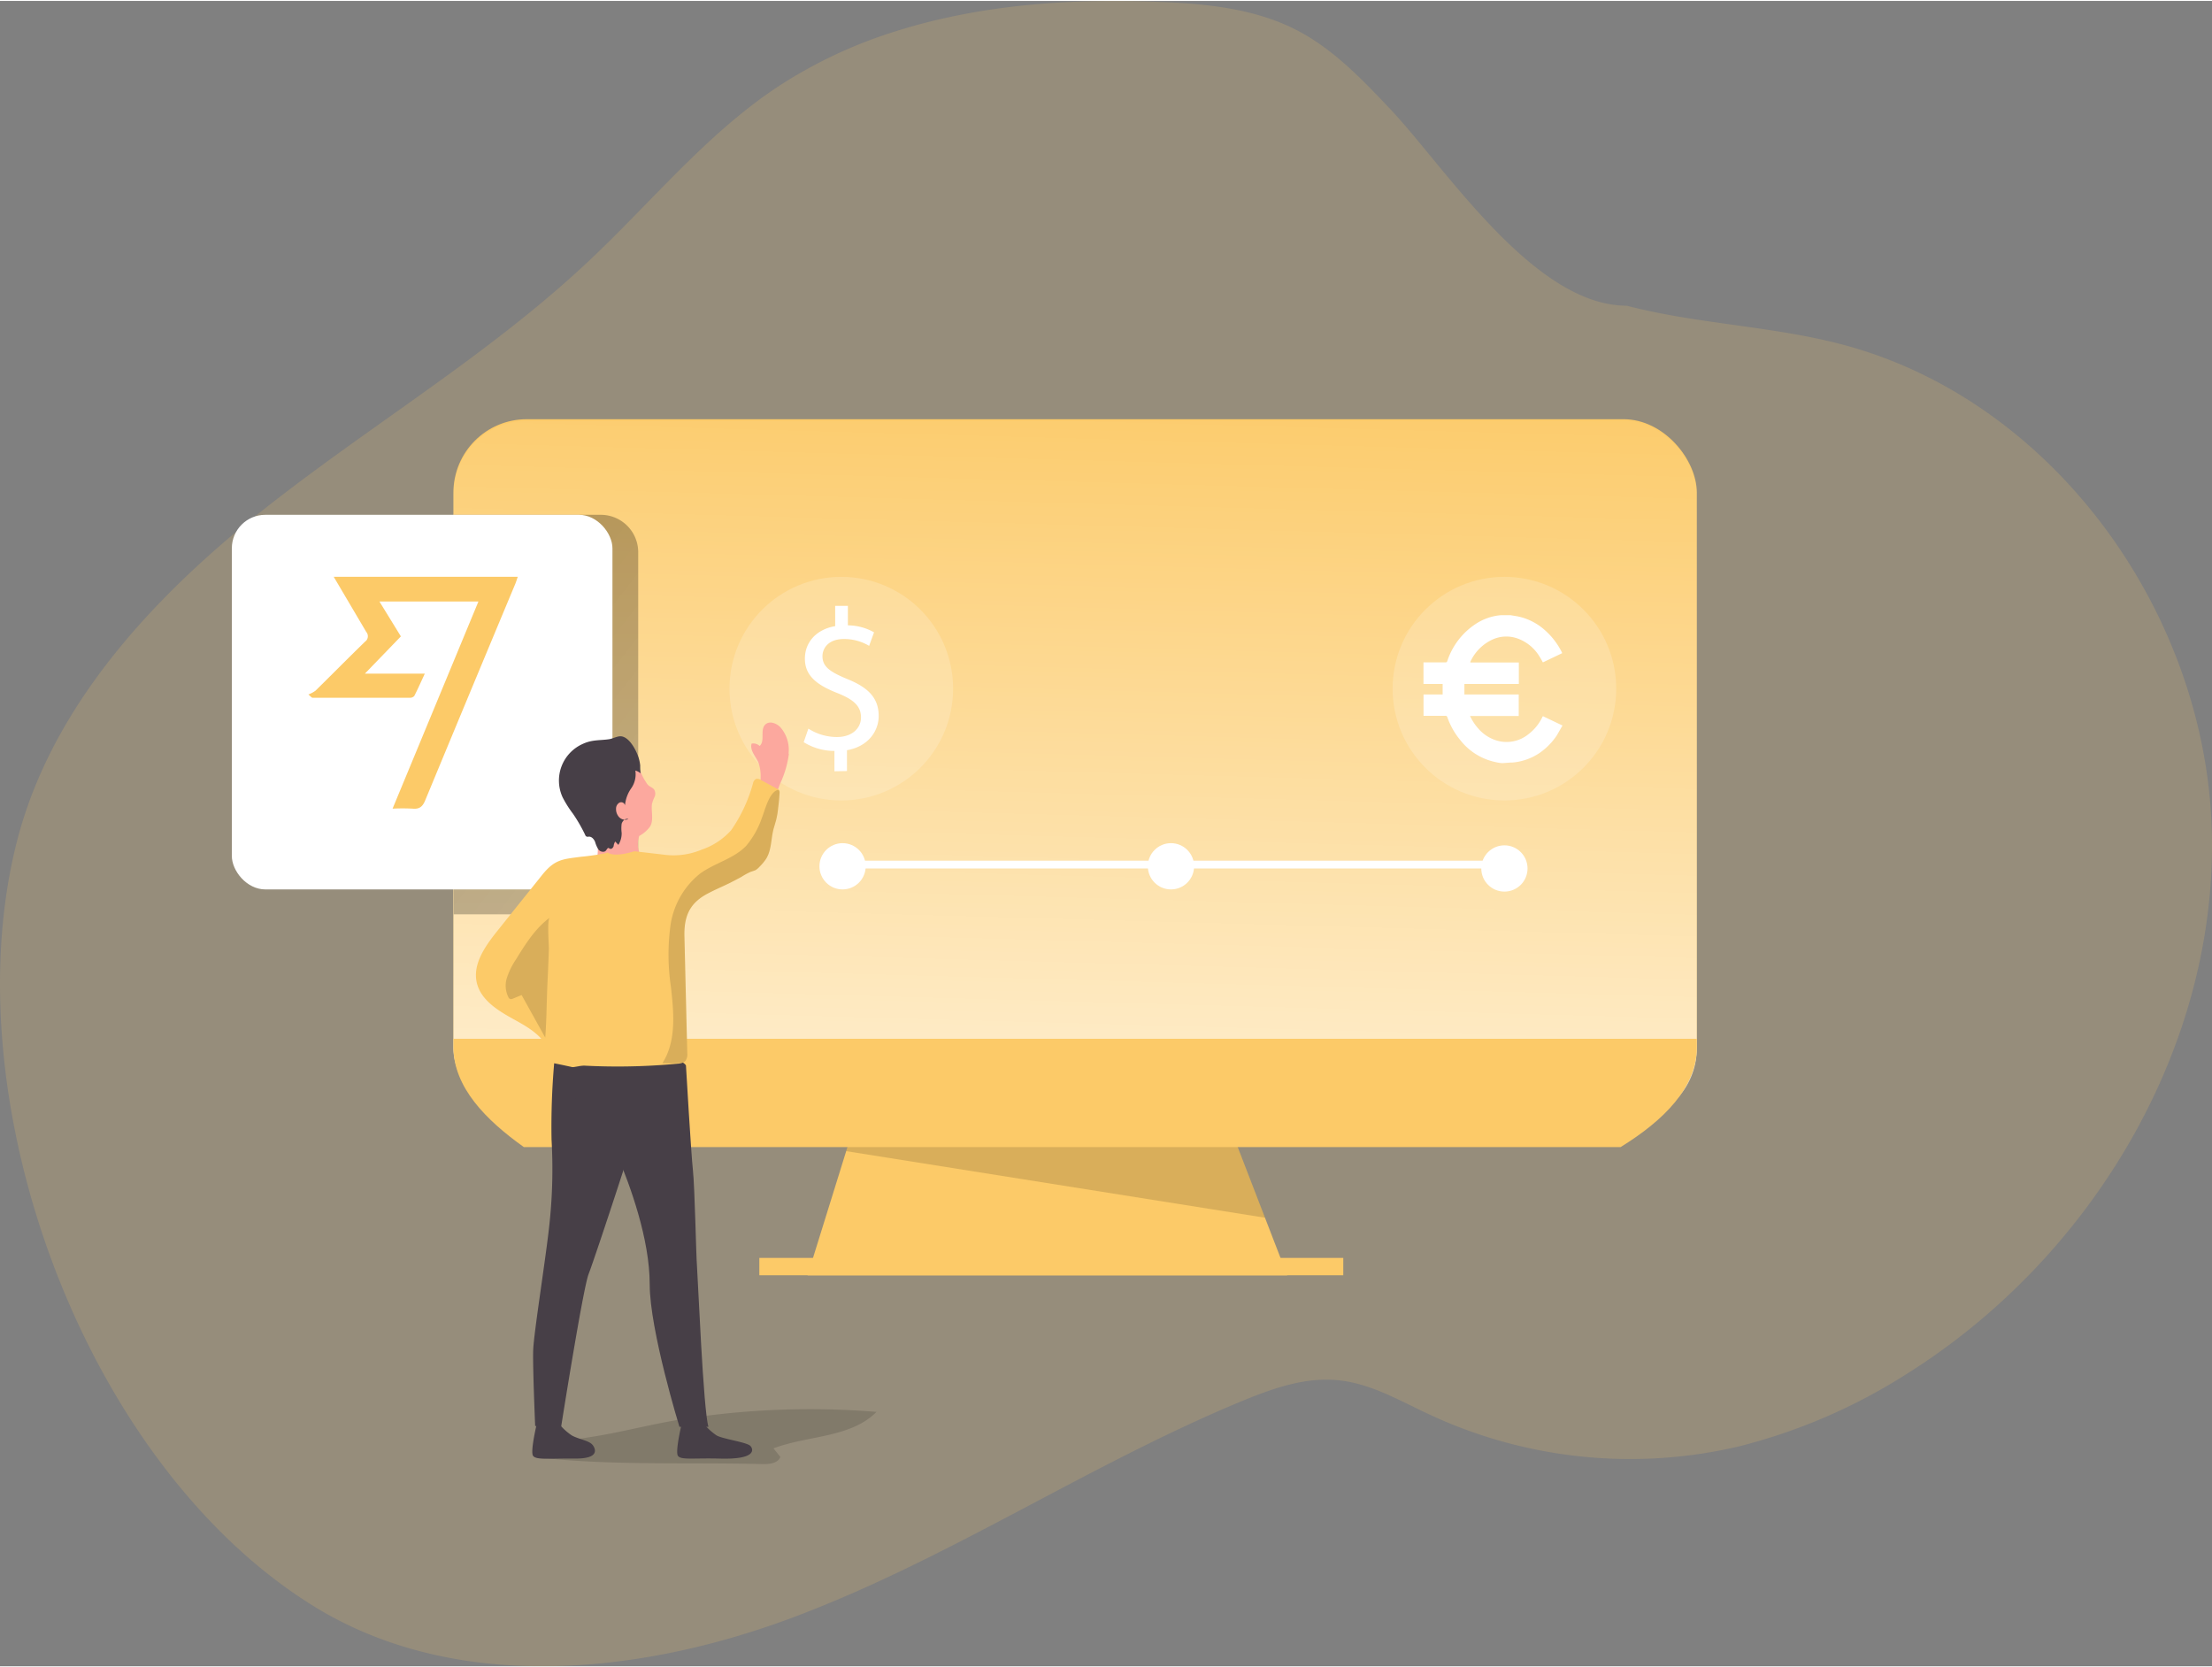 <svg id="Layer_1" data-name="Layer 1" xmlns="http://www.w3.org/2000/svg" xmlns:xlink="http://www.w3.org/1999/xlink" viewBox="0 0 386.42 290.92" width="406" height="306" class="illustration styles_illustrationTablet__1DWOa"><rect x="0" y="0" width="386.42" height="290.92" fill="#808080" stroke="none"/><defs><linearGradient id="linear-gradient" x1="203.65" y1="257.16" x2="193.77" y2="-99.92" gradientTransform="matrix(1, 0, 0, -1, -13.88, 321.15)" gradientUnits="userSpaceOnUse"><stop offset="0" stop-color="#fff" stop-opacity="0"></stop><stop offset="0.54" stop-color="#fff"></stop></linearGradient><linearGradient id="linear-gradient-2" x1="10.1" y1="271.76" x2="288.38" y2="55.85" gradientTransform="matrix(1, 0, 0, -1, 0, 352)" gradientUnits="userSpaceOnUse"><stop offset="0.01"></stop><stop offset="0.08" stop-opacity="0.69"></stop><stop offset="0.21" stop-opacity="0.32"></stop><stop offset="1" stop-opacity="0"></stop></linearGradient></defs><title>14</title><path d="M170.58,36.08a81.92,81.92,0,0,0-21.19,10c-12.31,8.26-21.8,20-32.6,30.15-17.62,16.6-38.72,29-57.66,44.1s-36.36,34-42.32,57.44C5.36,222.85,28.47,286.39,68.66,311.26c24.64,15.24,56.73,12.12,83.85,1.94s51.48-26.63,78.24-37.72c5.38-2.22,11.08-4.26,16.87-3.68s10.78,3.59,16,6a82.91,82.91,0,0,0,53.87,5.6,99.61,99.61,0,0,0,29.76-12.88c32.15-20.27,54.25-57.2,53-95.19s-27.88-74.84-64.65-84.49c-12.3-3.23-25.23-3.54-37.54-6.75-16.28,0-31.72-24.22-41.34-34.38-4.88-5.15-9.88-10.4-16.16-13.68-7.29-3.81-15.72-4.68-23.93-5C201.15,30.36,185.21,31.48,170.58,36.08Z" transform="translate(-13.88 -30.85)" fill="#fcca68" opacity="0.18" style="isolation: isolate;"></path><path d="M167,277.33c-4.53,4.56-11.94,4.08-18,6.37l1.2,1.5c-.42,1.12-1.92,1.28-3.12,1.25-12.67-.33-25.82.28-38.4-1.08,2.38-3.05,6.15-3.25,9.63-3.85,5.33-.91,10.54-2.33,15.91-3.09A143.26,143.26,0,0,1,167,277.33Z" transform="translate(-13.88 -30.85)" fill="#020202" opacity="0.14" style="isolation: isolate;"></path><polygon points="224.87 222.62 141.08 222.62 150.14 193.48 213.61 193.48 224.87 222.62" fill="#fcca68"></polygon><polygon points="147.82 200.93 220.99 212.56 213.61 193.48 150.14 193.48 147.82 200.93" fill="#020202" opacity="0.14" style="isolation: isolate;"></polygon><rect x="79.21" y="73.07" width="217.21" height="122.48" rx="12.81" fill="#fcca68"></rect><rect x="79.21" y="73.34" width="217.21" height="122.48" rx="12.81" fill="url(#linear-gradient)"></rect><path d="M310.31,212.15v1.43c0,7.08-5.74,12.81-13.32,17.49H105.39c-6.56-4.68-12.3-10.41-12.3-17.49v-1.43Z" transform="translate(-13.88 -30.85)" fill="#fcca68"></path><rect x="132.65" y="219.58" width="102.01" height="3.03" fill="#fcca68"></rect><path d="M93.15,190.41h25.78a6.54,6.54,0,0,0,6.44-6.64h0V127.26a6.54,6.54,0,0,0-6.44-6.64H93.15Z" transform="translate(-13.88 -30.85)" fill="url(#linear-gradient-2)"></path><rect x="40.5" y="89.77" width="66.49" height="65.44" rx="5.85" fill="#fff"></rect><g id="_5rJZo6" data-name=" 5rJZo6"><path d="M72.18,131.45h32.15c-.17.48-.28.87-.44,1.25Q96,151.58,88.17,170.48c-.45,1.1-1,1.59-2.21,1.47a34.05,34.05,0,0,0-3.5,0l15-36.19H80.16l3.75,6.1-6.29,6.51H88.09c-.67,1.44-1.22,2.69-1.84,3.9a1,1,0,0,1-.76.31h-17c-.11,0-.22-.09-.73-.58a4.93,4.93,0,0,0,1.24-.66c2.89-2.84,5.74-5.73,8.65-8.56a1.16,1.16,0,0,0,.27-1.63l-.07-.09Z" transform="translate(-13.88 -30.85)" fill="#fcca68"></path></g><circle cx="146.97" cy="120.14" r="19.53" fill="#fff" opacity="0.18" style="isolation: isolate;"></circle><circle cx="262.81" cy="120.14" r="19.53" fill="#fff" opacity="0.18" style="isolation: isolate;"></circle><path d="M159.65,165.42v-3.55a10.18,10.18,0,0,1-5.37-1.53l.82-2.37a9.24,9.24,0,0,0,5,1.47c2.52,0,4.19-1.44,4.19-3.44s-1.37-3.13-4-4.19c-3.59-1.4-5.81-3-5.8-6.07,0-2.91,2.06-5.13,5.29-5.67v-3.54H162v3.4a9.38,9.38,0,0,1,4.57,1.22l-.86,2.36a8.51,8.51,0,0,0-4.43-1.19c-2.7,0-3.72,1.63-3.72,3,0,1.83,1.31,2.74,4.36,4,3.63,1.47,5.45,3.29,5.46,6.42,0,2.77-1.93,5.38-5.54,6v3.64Z" transform="translate(-13.88 -30.85)" fill="#fff"></path><circle cx="147.19" cy="151.17" r="4.04" fill="#fff"></circle><circle cx="204.56" cy="151.17" r="4.04" fill="#fff"></circle><circle cx="262.81" cy="151.55" r="4.04" fill="#fff"></circle><rect x="147.82" y="150.19" width="113.48" height="1.36" fill="#fff"></rect><g id="n5jV8V"><path d="M276.34,164a6.44,6.44,0,0,1-1.13-.17A10.59,10.59,0,0,1,269,160a12.91,12.91,0,0,1-2.27-4c-.07-.2-.15-.28-.37-.27h-3.8V152h3.34v-1.83h-3.35v-3.77h3.81a.32.32,0,0,0,.36-.26,12.39,12.39,0,0,1,4.9-6.42,9.37,9.37,0,0,1,4.54-1.57h1.57l1.26.21a10.16,10.16,0,0,1,4.61,2.27,12.67,12.67,0,0,1,3.12,4l.06.16-3.37,1.61c-.17-.3-.32-.59-.5-.87a7.42,7.42,0,0,0-3.91-3.3,5.84,5.84,0,0,0-4.42.19,7.88,7.88,0,0,0-3.84,3.88v.12h8.47v3.75H269.7V152h9.49v3.77h-8.5a8.92,8.92,0,0,0,1.45,2.2,6.87,6.87,0,0,0,3.3,2.11,6.06,6.06,0,0,0,5.48-1.16A8.26,8.26,0,0,0,283.3,156c0-.06.07-.12.12-.2l3.42,1.63c-.36.6-.68,1.18-1,1.73a11.41,11.41,0,0,1-2.92,3A9.91,9.91,0,0,1,278,163.9h-.26Z" transform="translate(-13.88 -30.85)" fill="#fff"></path></g><path d="M111.47,279.32a10.15,10.15,0,0,0,2.28,2.11c1.12.64,2.88.89,3.54,1.55.48.48,1.74,2.54-2.91,2.5s-6.89.29-7.39-.5.72-5.82.72-5.82A12.83,12.83,0,0,0,111.47,279.32Z" transform="translate(-13.88 -30.85)" fill="#473f47"></path><path d="M136.78,279.33a10.15,10.15,0,0,0,2.28,2.11c1.12.64,5.24,1.17,5.9,1.83.48.48,1.28,2.4-5.27,2.22-4.65-.13-6.89.29-7.39-.5s.72-5.82.72-5.82A19.7,19.7,0,0,0,136.78,279.33Z" transform="translate(-13.88 -30.85)" fill="#473f47"></path><path d="M110.69,216.43a128.3,128.3,0,0,0-.46,13.3,90.24,90.24,0,0,1-.3,14.14c-.56,5.85-2.83,19.69-2.91,22.81s.35,13.12.35,13.12l4.54.11s3.82-24.2,4.8-26.67,10-29.65,10.13-31.62S110.69,216.43,110.69,216.43Z" transform="translate(-13.88 -30.85)" fill="#473f47"></path><path d="M133.71,216.81s.89,15.26,1.22,18.33.55,14.87.71,16.79,1.1,25.12,2,28h-5.07s-5.19-16.87-5.19-24.86-3.45-17.35-5.67-22.61-7.3-5.39-8.67-15.17C113,217.27,131.86,213.71,133.71,216.81Z" transform="translate(-13.88 -30.85)" fill="#473f47"></path><path d="M127.39,175.15a5.79,5.79,0,0,1-1.84,1.57,4.35,4.35,0,0,0,0,2.85c.57,1.18-7.29.47-7.29.47a8.53,8.53,0,0,0-.67-4.46c-3.15-4.15-3.87-6.44-1.73-10.11a5.23,5.23,0,0,1,1.74-1.79,6.26,6.26,0,0,1,5.18-.71,5.77,5.77,0,0,1,2.4,1.51,2.91,2.91,0,0,1,.67,1.17,8.5,8.5,0,0,0,.91,1.71,2,2,0,0,0,.32.45c.32.33.83.45,1.09.83a1.41,1.41,0,0,1,.05,1.28,5.56,5.56,0,0,0-.45,1.26C127.6,172.38,128.15,174.06,127.39,175.15Z" transform="translate(-13.88 -30.85)" fill="#fca89e"></path><path d="M151.68,162.48a17.73,17.73,0,0,1-1.3,4.63,17,17,0,0,0-1.29,4.18c-.13,1.2-.19,2.4-.44,3.6-.31,1.51-1.16,4.93-1.64,5.35a33.86,33.86,0,0,1-9.18,5.19,36.28,36.28,0,0,0-7.55,3.52c-.31.2-1.42,0-1.77,0h-9.9a5.37,5.37,0,0,1-4-2.49,3.21,3.21,0,0,1-.2-3.71,4.7,4.7,0,0,1,1.3-1c1.32-.8,3.4-2.32,5-2.2l6,.41s2.91.3,3.74.46,6.41-1,7.56-1.12c1.66-.17,3.62-1.88,4.92-2.81,2.14-1.54,2.79-5.37,3.43-7.84a7.28,7.28,0,0,0,0-4.79c-.5-1.08-1.52-2.12-1.18-3.27a1.62,1.62,0,0,1,1.41.41c1-.93,0-2.84,1-3.76.71-.66,1.91-.23,2.59.46a6,6,0,0,1,1.46,4.62A.16.16,0,0,1,151.68,162.48Z" transform="translate(-13.88 -30.85)" fill="#fca89e"></path><path d="M150.07,169.14c-.06.92-.14,1.84-.26,2.76a14.13,14.13,0,0,1-.32,1.93c-.16.63-.37,1.25-.53,1.89-.4,1.7-.33,3.56-1.25,5a8.42,8.42,0,0,1-1.15,1.38,3.37,3.37,0,0,1-.67.58,8.15,8.15,0,0,1-.83.29,11.07,11.07,0,0,0-1.69.92l-1.91,1c-1.44.71-2.94,1.32-4.36,2.12a8.54,8.54,0,0,0-1.74,1.31c-1.56,1.58-2,3.59-1.91,6.17q.24,10.06.49,20.11a2.08,2.08,0,0,1-.29,1.38,1.21,1.21,0,0,1-.47.34,3.77,3.77,0,0,1-1,.19,111.92,111.92,0,0,1-19.46.12c-3.62-.32-2-1.41-3.81-3.89-1.26-1.75-3.33-2.91-5.19-3.94-2.77-1.52-5.84-3.37-6.55-6.45-.75-3.26,1.48-6.38,3.56-9l7.87-9.83c2.25-2.81,3.69-2.74,6.9-3.18.34,0,4.51-.52,4.53-.76,0,0,.75,1,4.68-.18,0,0,4.68.53,5.45.63a12.72,12.72,0,0,0,6.28-.91,12.2,12.2,0,0,0,5.15-3.38,26.68,26.68,0,0,0,3.84-8.23,1.06,1.06,0,0,1,.53-.75,1,1,0,0,1,.81.17l2.94,1.59.16.1a.29.29,0,0,1,.15.16A.74.74,0,0,1,150.07,169.14Z" transform="translate(-13.88 -30.85)" fill="#fcca68"></path><path d="M125.79,165.79a2.28,2.28,0,0,0-.92-.49,4.26,4.26,0,0,1-.71,3.08,6.15,6.15,0,0,0-1.1,3,.67.67,0,0,0-.78-.54.58.58,0,0,0-.22.08,1.2,1.2,0,0,0-.56,1.06,2,2,0,0,0,.34,1.2,1.47,1.47,0,0,0,1.81.6c-.5-.2-1,.28-1.17.8a6.2,6.2,0,0,0,0,1.61,3.75,3.75,0,0,1-.58,2.09l-.55-.59a1.9,1.9,0,0,0-.27.8c-.08.27-.34.56-.61.47-.11,0-.2-.14-.32-.14s-.27.25-.39.42c-.28.41-1,.27-1.3-.11a4.59,4.59,0,0,1-.62-1.37c-.19-.46-.57-.93-1.08-.92a.86.86,0,0,1-.39,0,.53.53,0,0,1-.28-.34,28,28,0,0,0-2.1-3.64,19.4,19.4,0,0,1-1.83-2.9,7,7,0,0,1,3.55-9.33,6.61,6.61,0,0,1,1.58-.5c1-.18,2-.16,3-.31.66-.1,1.49-.59,2.15-.5,1.45.2,2.62,2.52,3,3.73a7,7,0,0,1,.28,1.36A9.12,9.12,0,0,0,125.79,165.79Z" transform="translate(-13.88 -30.85)" fill="#473f47"></path><path d="M109.9,191c-2.51,1.87-4.23,4.6-5.87,7.27a12.94,12.94,0,0,0-1.58,3.18,4.5,4.5,0,0,0,.25,3.45.61.61,0,0,0,.3.31.73.73,0,0,0,.48-.07l1.52-.63,4.13,7.43c.25-3.22.24-6.52.4-9.75.09-1.89.17-3.78.23-5.67C109.79,195.81,109.42,191.39,109.9,191Z" transform="translate(-13.88 -30.85)" fill="#020202" opacity="0.14" style="isolation: isolate;"></path><path d="M150.07,169.14c-.06.92-.14,1.84-.26,2.76a14.13,14.13,0,0,1-.32,1.93c-.16.63-.37,1.25-.53,1.89-.4,1.7-.33,3.56-1.25,5a8.42,8.42,0,0,1-1.15,1.38,3.37,3.37,0,0,1-.67.58,8.15,8.15,0,0,1-.83.29,11.07,11.07,0,0,0-1.69.92l-1.91,1c-1.44.71-2.94,1.32-4.36,2.12a8.54,8.54,0,0,0-1.74,1.31c-1.56,1.58-2,3.59-1.91,6.17q.24,10.06.49,20.11a2.08,2.08,0,0,1-.29,1.38,1.21,1.21,0,0,1-.47.34,23.79,23.79,0,0,1-3.58.09c2.46-3.85,2-8.82,1.48-13.36A38.38,38.38,0,0,1,131,192.4a14.14,14.14,0,0,1,5.16-9.09c2.54-1.86,5.89-2.59,8.07-4.86A15.44,15.44,0,0,0,147,173.5c.49-1.19,1.24-4.51,2.83-4.84a.29.29,0,0,1,.15.16A.71.71,0,0,1,150.07,169.14Z" transform="translate(-13.88 -30.85)" fill="#020202" opacity="0.14" style="isolation: isolate;"></path></svg>